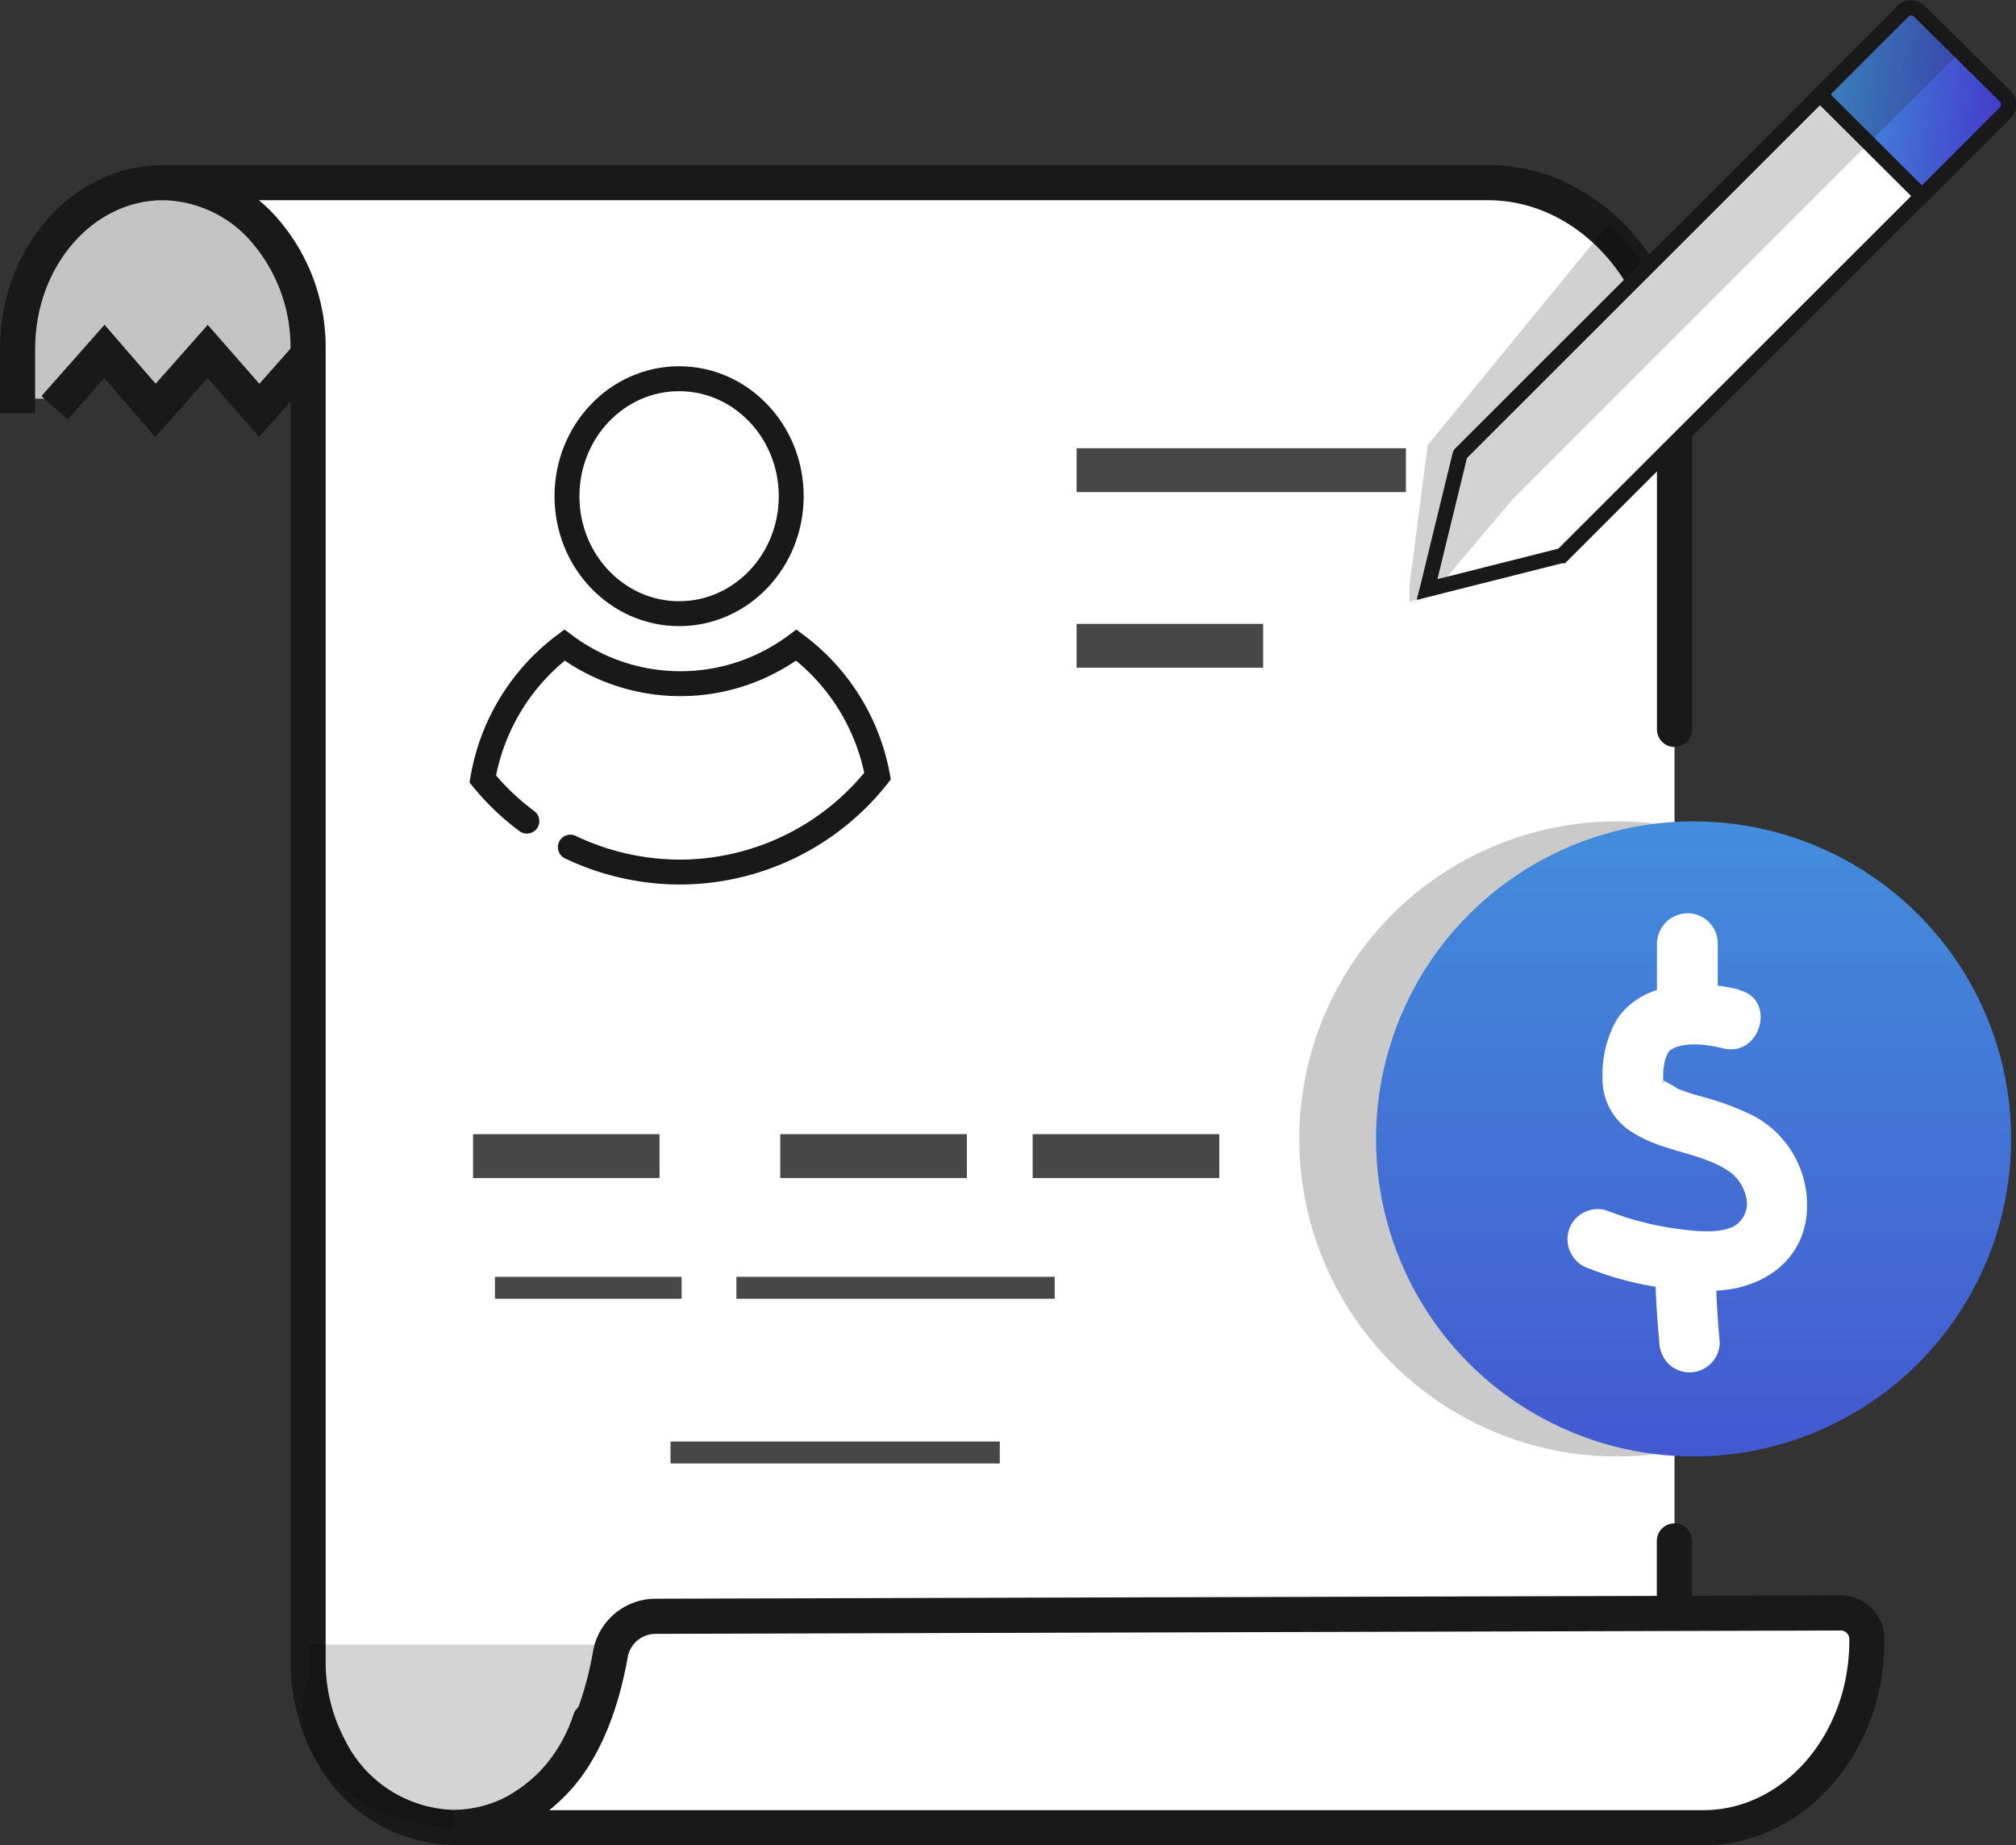 <svg xmlns="http://www.w3.org/2000/svg" xmlns:xlink="http://www.w3.org/1999/xlink" viewBox="0 0 161.82 148.1"><rect x="0" y="0" width="161.82" height="148.1" fill="#333333" stroke="none"/><defs><linearGradient id="Dégradé_sans_nom_10" x1="135.94" y1="51.8" x2="135.94" y2="151.57" gradientUnits="userSpaceOnUse"><stop offset="0" stop-color="#439cdf"/><stop offset="0.62" stop-color="#435cd1"/><stop offset="1" stop-color="#4338ca"/></linearGradient><linearGradient id="Dégradé_sans_nom_10-2" x1="-1868.03" y1="4795.75" x2="-1879.78" y2="4805.29" gradientTransform="translate(-4565.9 2077.58) rotate(-135)" xlink:href="#Dégradé_sans_nom_10"/></defs><g id="Calque_2" data-name="Calque 2"><g id="Calque_1-2" data-name="Calque 1"><path d="M24.77,28v.92L20.91,33l-4.13-4.8L12.65,33l-4.13-4.8L5.08,32H1.41V28c0-7.37,5.23-13.34,11.68-13.34a11,11,0,0,1,8.26,3.91A14.32,14.32,0,0,1,24.77,28Z" fill="#c4c4c4"/><path d="M29.29,33.16,25,28.21l-4,4.52-.19.21-4.14-4.73-4,4.52-.19.21L8.38,28.21l-4,4.52" fill="none" stroke="#191919" stroke-miterlimit="10" stroke-width="2.82"/><path d="M1.41,33.16V28c0-7.37,5.23-13.34,11.68-13.34" fill="none" stroke="#191919" stroke-miterlimit="10" stroke-width="2.82"/><path d="M48.12,133.36a14.26,14.26,0,0,1-3.42,9.43,11,11,0,0,1-8.26,3.9,11.46,11.46,0,0,1-10-6.37,14.75,14.75,0,0,1-1.71-7V28a14.32,14.32,0,0,0-3.42-9.43,11,11,0,0,0-8.26-3.91H119.41c8.28,0,15,7.67,15,17.12V146.69" fill="#fff"/><line x1="134.4" y1="123.69" x2="134.4" y2="146.69" fill="#fff" stroke="#191919" stroke-linecap="round" stroke-miterlimit="10" stroke-width="2.82"/><path d="M47.37,138.08a13.65,13.65,0,0,1-2.67,4.71,11,11,0,0,1-8.26,3.9,11.46,11.46,0,0,1-10-6.37,14.75,14.75,0,0,1-1.71-7V28a14.32,14.32,0,0,0-3.42-9.43,11,11,0,0,0-8.26-3.91H119.41c8.28,0,15,7.67,15,17.12V58.55" fill="#fff" stroke="#191919" stroke-linecap="round" stroke-miterlimit="10" stroke-width="2.82"/><g opacity="0.18"><path d="M132.61,23.91a17.72,17.72,0,0,0-3.06-4.64l-.36-.37L115.19,36v.08l-1.43,11,0,.32.27-.1.7-.26,10.06-3.73.08,0,9.53-11.68-.06-1A18.69,18.69,0,0,0,132.61,23.91Z" stroke="#000" stroke-miterlimit="10" stroke-width="1.26"/><path d="M132.61,23.91,120.09,39.22l-5.41,7.9-.44.64-.33.11.07-.49,1.48-10.81V36.5l14.09-17.23A17.72,17.72,0,0,1,132.61,23.91Z" stroke="#000" stroke-miterlimit="10" stroke-width="0.92" opacity="0.23"/></g><path d="M133.11,132v14.77H41.27c-5.22.63-10.55-.61-13.87-3.26-4.74-3.77-2.8-8.33-2.63-8.71V132Z" opacity="0.17"/><path d="M149.85,131.71c0,8.27-5.88,15-13.13,15H36.45A10.33,10.33,0,0,0,41,145.64a13.41,13.41,0,0,0,3.71-2.85c2.58-2.83,3.75-7,4.27-9.93a3.69,3.69,0,0,1,3.57-3.12l95.36-.27A2.12,2.12,0,0,1,149.85,131.71Z" fill="#fff" stroke="#191919" stroke-miterlimit="10" stroke-width="2.82"/><g opacity="0.21"><circle cx="129.78" cy="91.42" r="25.49"/><path d="M129.12,102.31q.07,2.72.33,5.43"/><path d="M129.28,81.27V75.74"/><path d="M132.77,81.77a10.23,10.23,0,0,0-4.37-.19,4.34,4.34,0,0,0-2.31,1,5.23,5.23,0,0,0-1.18,3.46,3.4,3.4,0,0,0,.19,1.71,2.76,2.76,0,0,0,1,1c2.49,1.61,5.81,1.63,8.14,3.46a5.64,5.64,0,0,1,2.2,4.22,4.55,4.55,0,0,1-2.29,4.06,7,7,0,0,1-3.31.62,24.06,24.06,0,0,1-8.79-1.69"/></g><circle cx="135.94" cy="91.42" r="25.49" fill="url(#Dégradé_sans_nom_10)"/><path d="M132.86,102.31q.07,2.72.33,5.43a2.61,2.61,0,0,0,.71,1.71,2.43,2.43,0,0,0,3.43,0,2.37,2.37,0,0,0,.71-1.71c-.17-1.81-.27-3.62-.33-5.43a2.44,2.44,0,0,0-2.42-2.43,2.48,2.48,0,0,0-2.43,2.43Z" fill="#fff"/><path d="M137.88,81.27V75.74a2.42,2.42,0,0,0-2.43-2.43A2.47,2.47,0,0,0,133,75.74v5.53a2.49,2.49,0,0,0,.71,1.71,2.43,2.43,0,0,0,4.14-1.71Z" fill="#fff"/><path d="M139.58,79.43c-3.3-.81-7.83-.71-9.85,2.49a9,9,0,0,0-1.1,4.58A5,5,0,0,0,131.21,91c2.33,1.45,5.4,1.55,7.54,3a3.43,3.43,0,0,1,1.47,2.47,2.11,2.11,0,0,1-1.11,2c-1.36.63-3.49.3-4.94.1a24.19,24.19,0,0,1-5.27-1.43,2.44,2.44,0,0,0-3,1.7,2.48,2.48,0,0,0,1.69,3,25.81,25.81,0,0,0,10,1.77c3.5-.11,6.79-2,7.38-5.74a8.12,8.12,0,0,0-4.25-8.32A22.22,22.22,0,0,0,136.51,88a18.88,18.88,0,0,1-1.84-.61,10.9,10.9,0,0,0-1.24-.7c-.36-.06.16,0,.07.22s0-.28,0-.36c0-.31,0-.77.07-1a2.47,2.47,0,0,1,.43-1.2c1.05-.82,3.14-.49,4.31-.2,3,.75,4.33-3.93,1.29-4.68Z" fill="#fff"/><ellipse cx="54.51" cy="39.83" rx="9" ry="9.43" fill="none" stroke="#191919" stroke-linecap="round" stroke-miterlimit="10" stroke-width="2"/><path d="M42.29,65.91a19.9,19.9,0,0,1-3.54-3.38,17,17,0,0,1,6.56-10.75,15.52,15.52,0,0,0,18.61,0A16.94,16.94,0,0,1,70.44,62.3,20.27,20.27,0,0,1,54.51,70,20.49,20.49,0,0,1,45.78,68" fill="none" stroke="#191919" stroke-linecap="round" stroke-miterlimit="10" stroke-width="2"/><line x1="86.42" y1="37.74" x2="112.85" y2="37.74" fill="none" stroke="#474747" stroke-miterlimit="10" stroke-width="3.52"/><line x1="86.42" y1="51.84" x2="101.39" y2="51.84" fill="none" stroke="#474747" stroke-miterlimit="10" stroke-width="3.52"/><line x1="37.97" y1="92.8" x2="52.94" y2="92.8" fill="none" stroke="#474747" stroke-miterlimit="10" stroke-width="3.52"/><line x1="62.63" y1="92.8" x2="77.61" y2="92.8" fill="none" stroke="#474747" stroke-miterlimit="10" stroke-width="3.52"/><line x1="82.89" y1="92.8" x2="97.87" y2="92.8" fill="none" stroke="#474747" stroke-miterlimit="10" stroke-width="3.52"/><line x1="54.71" y1="103.37" x2="39.73" y2="103.37" fill="none" stroke="#474747" stroke-miterlimit="10" stroke-width="1.76"/><line x1="80.25" y1="116.59" x2="53.82" y2="116.59" fill="none" stroke="#474747" stroke-miterlimit="10" stroke-width="1.76"/><line x1="84.66" y1="103.37" x2="59.11" y2="103.37" fill="none" stroke="#474747" stroke-miterlimit="10" stroke-width="1.76"/><path d="M117.22,36.44,152.68,1A.91.91,0,0,1,154,.9l6.94,6.93a.93.93,0,0,1-.08,1.31L125.37,44.61h-.07l-10.75,2.71.08-.31,2.56-10.51Z" fill="#fff" stroke="#191919" stroke-miterlimit="10" stroke-width="1.21"/><path d="M146.08,7.58,152.74.92A.92.92,0,0,1,154,.84L161,7.77a.93.93,0,0,1-.07,1.31l-6.66,6.66Z" stroke="#191919" stroke-linecap="round" stroke-miterlimit="10" stroke-width="1.22" fill="url(#Dégradé_sans_nom_10-2)"/><path d="M115,47.66l6.42-7.59L157.22,4.28l-3-3a.92.92,0,0,0-1.31.07L117.42,36.92V37L114.7,47.74Z" fill="#191919" opacity="0.19"/></g></g></svg>